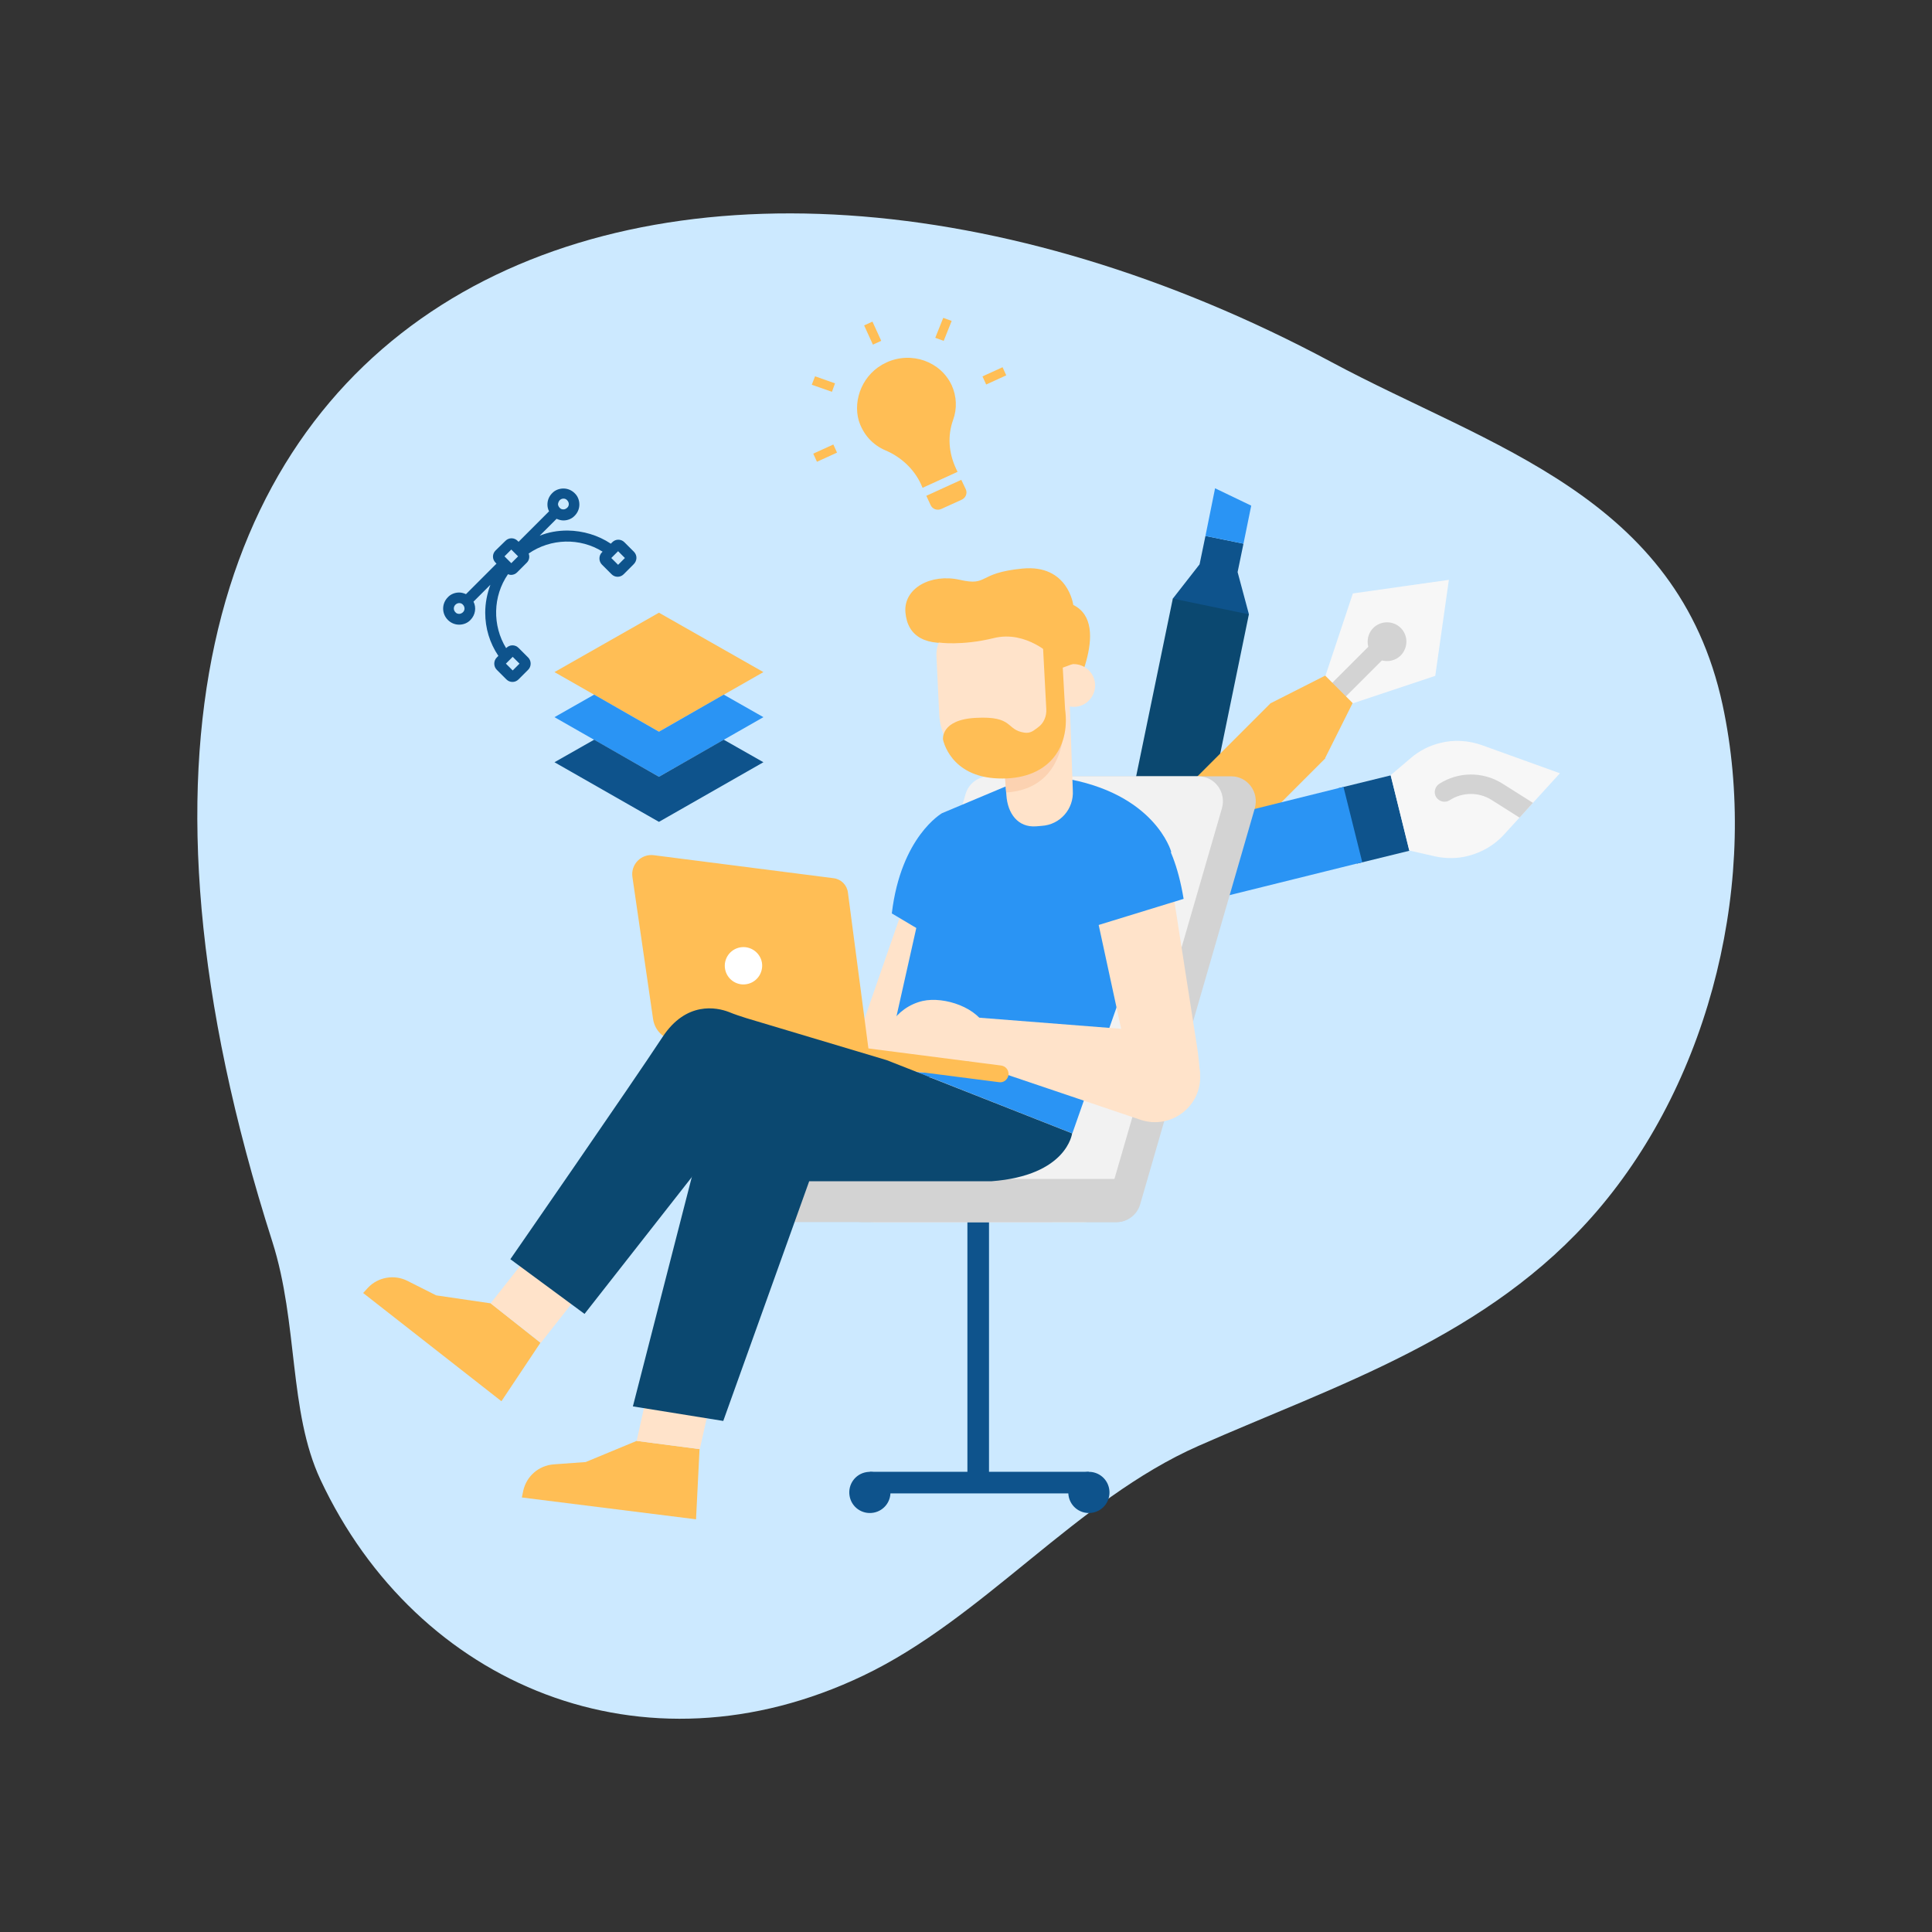 <svg xmlns="http://www.w3.org/2000/svg" enable-background="new 0 0 823 823" viewBox="0 0 823 823"><rect x="0" y="0" width="823" height="823" fill="#333333" stroke="none"/><switch><g><path fill="#cce9ff" d="M136.5,630.3c41.1,87.8,137.6,128.2,231.2,83.5c51.2-24.4,90.9-75,142.9-97.9
			c58.4-25.8,123.5-46.3,169.6-99.9c49.1-57.1,69.3-142.5,53.6-215.7c-19.2-89.1-99-109.8-166.5-146C290.4,5.9-16.9,113,116,528.9
			C127.1,563.7,122.9,601.2,136.5,630.3z"/><path fill="#f7f7f7" d="M617.2,247l-40.9,5.8l-11.7,35.1l11.7,11.7l35.1-11.7L617.2,247z M617.2,247"/><path fill="#d3d3d3" d="M567.5,296.7c-1.6-1.6-1.6-4.2,0-5.8l17.5-17.5c1.6-1.6,4.2-1.6,5.8,0c1.6,1.6,1.6,4.2,0,5.8l-17.5,17.5
			C571.7,298.3,569.1,298.3,567.5,296.7L567.5,296.7z M567.5,296.7"/><path fill="#d3d3d3" d="M596.7,279.2c-3.2,3.2-8.5,3.2-11.7,0c-3.2-3.2-3.2-8.5,0-11.7c3.2-3.2,8.5-3.2,11.7,0
			C599.9,270.7,599.9,275.9,596.7,279.2L596.7,279.2z M596.7,279.2"/><path fill="#ffbe55" d="M541.2,299.6l0,5.8l17.5,17.5l5.8,0l11.7-23.4l-11.7-11.7L541.2,299.6z M541.2,299.6"/><path fill="#0e538c" d="M499.6,255l3.6,6.6l23.4,5.8l5.4-5.8l-4.8-17.9l2.5-12.1l-16.2-3.3l-2.5,12.1L499.6,255z M499.6,255"/><path fill="#2a94f4" d="M513.5,228.3l16.2,3.3l3.3-16.2l-15.4-7.4L513.5,228.3z M513.5,228.3"/><path fill="#0b4870" d="M489.1,387.9c-8.9-1.8-14.7-10.6-12.9-19.5L499.6,255l32.4,6.7L508.7,375C506.8,384,498.1,389.7,489.1,387.9
			L489.1,387.9z M489.1,387.9"/><path fill="#ffbe55" d="M541.2,299.6l23.4,23.4l-58.4,58.4c-6.5,6.5-16.9,6.5-23.4,0c-6.5-6.5-6.5-16.9,0-23.4L541.2,299.6z
			 M541.2,299.6"/><path fill="#0e538c" d="M570,335.8l22.4-5.5l8,32.1l-22.4,5.5L570,335.8z M570,335.8"/><path fill="#f7f7f7" d="M664.5,329.4l-33.3-12c-5.7-2-11.9-2.4-17.7-0.9c-4.6,1.1-8.9,3.3-12.5,6.4l-8.6,7.3l7.9,32.1l11,2.5
			c4.6,1,9.5,1,14.1-0.2c5.9-1.5,11.2-4.6,15.3-9.1L664.5,329.4z M664.5,329.4"/><path fill="#d3d3d3" d="M653,342l-13.3-8.4c-8.2-5-18.5-4.9-26.6,0.3c-1.9,1.2-2.5,3.8-1.3,5.7c0.2,0.3,0.4,0.5,0.6,0.7
			c1.4,1.4,3.5,1.6,5.1,0.6c5.4-3.5,12.3-3.6,17.8-0.2l12,7.6L653,342z M653,342"/><path fill="#2a94f4" d="M572.3,335.2l8,32.1L496,388.2c-8.9,2.2-17.8-3.2-20-12.1c-2.2-8.9,3.2-17.8,12.1-20L572.3,335.2z
			 M572.3,335.2"/><path fill="#ffbe55" d="M325.2,286.3l-44.5,25.4l-44.5-25.4l44.5-25.3L325.2,286.3z M325.2,286.3"/><path fill="#2a94f4" d="M280.7,311.7l-27.6-15.8l-16.9,9.6l44.5,25.4l44.5-25.4l-16.9-9.6L280.7,311.7z M280.7,311.7"/><path fill="#0e538c" d="M280.7,330.9l-27.6-15.8l-16.9,9.6l44.5,25.4l44.5-25.4l-16.9-9.6L280.7,330.9z M280.7,330.9"/><path fill="#d3d3d3" d="M447.2,520.6H338.8c-5.1,0-9.2-4.1-9.2-9.2l0,0c0-5.1,4.1-9.2,9.2-9.2h108.4c5.1,0,9.2,4.1,9.2,9.2l0,0
				C456.4,516.6,452.3,520.6,447.2,520.6z"/><rect width="9.2" height="93.3" x="412.6" y="584.9" fill="#0e538c" transform="rotate(-90 417.184 631.577)"/><path fill="#0e538c" d="M379.2,634.3c0.8,4.8-2.4,9.3-7.2,10.1c-4.8,0.8-9.3-2.4-10.1-7.2c-0.8-4.8,2.4-9.3,7.2-10.1
					C373.9,626.3,378.4,629.5,379.2,634.3z"/><rect width="9.2" height="116.1" x="412.1" y="514.6" fill="#0e538c"/><path fill="#0e538c" d="M472.5,634.3c0.8,4.8-2.4,9.3-7.2,10.1c-4.8,0.8-9.3-2.4-10.1-7.2c-0.8-4.8,2.4-9.3,7.2-10.1
					C467.2,626.3,471.7,629.5,472.5,634.3z"/><path fill="#d3d3d3" d="M475.7,520.6H373.2c-7,0-12-6.8-10-13.7l48.9-168.6c1.3-4.5,5.4-7.6,10-7.6h102.4c7,0,12,6.8,10,13.7
				L485.7,513C484.4,517.5,480.3,520.6,475.7,520.6z"/><path fill="#f2f2f2" d="M461.6,520.6h-89.2c-7,0-12-6.8-10-13.7l48.9-168.6c1.3-4.5,5.4-7.6,10-7.6h89.2c7,0,12,6.8,10,13.7
				L471.6,513C470.3,517.5,466.2,520.6,461.6,520.6z"/><path fill="#d3d3d3" d="M475.6,520.6H367.2c-5.1,0-9.2-4.1-9.2-9.2l0,0c0-5.1,4.1-9.2,9.2-9.2h108.4c5.1,0,9.2,4.1,9.2,9.2l0,0
				C484.8,516.6,480.7,520.6,475.6,520.6z"/><polygon fill="#ffe3ca" points="387.9 377.5 365.7 441.4 370.9 454 400.8 448.3 409.3 379.9"/><path fill="#2a94f4" d="M401.3,346.4c0,0-17.5,9.9-21.4,42.7l23.2,13.8L401.3,346.4z"/><path fill="#2a94f4" d="M431.3,333.8l-30,12.6l-23.6,105.2l79.1,31.2l42.1-120c0,0-6.9-25.1-46.4-31.4L431.3,333.8z"/><path fill="#ffe3ca" d="M511.2,457.4c-0.1-1.4-0.9-9.7-1.2-11l-13-83.4c-2.5-11.4-15.4-17.2-25.6-11.5c-7.5,4.2-10.9,13.2-8,21.2
			l15.5,71.6L511.2,457.4z"/><path fill="#ffe3ca" d="M493.5,439.5l-88.2-6.9l-4.4,15.7l84.9,28.7c13.1,4.4,26.4-5.9,25.4-19.6l0,0
			C510.5,447.9,503,440.3,493.5,439.5z"/><path fill="#2a94f4" d="M488.1,348.9c0,0,11.3,4.9,16.1,34l-39.7,12.2c0,0-26-29.1,1.8-48.5L488.1,348.9z"/><path fill="#ffe3ca" d="M377.6,449.2c3.2,8.7,19.6,9,28.2,5.8c8.7-3.2,17.6-8.2,14.3-16.9c-3.2-8.7-17.7-13.8-27.1-11.7
			C381.5,429.1,374.3,440.6,377.6,449.2z"/><path fill="#ffbe55" d="M425.6,461l-63-8.1l0.9-7.1l63,8.1c2,0.3,3.3,2,3.1,4l0,0C429.3,459.9,427.5,461.3,425.6,461z"/><path fill="#ffbe55" d="M370.9,454l-83.4-10.7c-4.8-0.6-8.6-4.4-9.3-9.2l-8.8-60.5c-0.8-5.4,3.8-10,9.1-9.3l76.6,9.8
			c3.2,0.4,5.7,2.9,6.1,6.1L370.9,454z"/><path fill="#fff" d="M324.6,412.4c-0.6,4.4-4.5,7.4-8.9,6.9c-4.4-0.6-7.4-4.5-6.9-8.9c0.6-4.4,4.5-7.4,8.9-6.9
			C322.1,404.1,325.2,408.1,324.6,412.4z"/><path fill="#ffbe55" d="M271.2,613.8l-21.7,9l-13.7,1c-6.3,0.5-11.5,5-12.9,11.2l-0.6,2.9l74.2,9.3l1.5-29.9L271.2,613.8z"/><polygon fill="#ffe3ca" points="298.1 617.3 305.4 584.7 278.5 581.1 271.2 613.8"/><path fill="#0b4870" d="M456.7,482.8c0,0-2.1,18-34.4,20.4h-77.6l-36.6,102.1l-38.5-6.2l38.5-149.9l88.2,9.8L456.7,482.8z"/><path fill="#ffbe55" d="M209,555.2l-23.2-3.4l-12.3-6.2c-5.6-2.8-12.5-1.6-16.8,3l-2,2.2l58.9,46.1l16.6-24.9L209,555.2z"/><polygon fill="#ffe3ca" points="230.4 572 250.6 546.3 229.4 529.3 209 555.2"/><path fill="#0b4870" d="M377.7,451.6l-59.8-17.9c-2.5-0.8-5-1.6-7.4-2.6c-5.2-2-18.2-4.7-28.3,10.7c-13,19.8-64.8,94.6-64.8,94.6
			l31.6,23.3l69-88c5.8-8,15.1-12.7,24.9-12.7l53.4-0.1L377.7,451.6z"/><path fill="#ffbe55" d="M454.6,301c1.1-2,19.6-35,2.6-43.3c0,0-2.2-17.4-21.7-15.5c-19.5,1.9-14.2,7.6-26.6,4.8
			c-12.4-2.8-24.1,3.6-23.2,13.9c0.9,10.4,8.9,14.8,23.2,12.3c14.3-2.5,25.6-0.6,25.6-0.6l11.9,3.5L454.6,301z"/><g><path fill="#ffe3ca" d="M457,336.7l-1.5-41.9l-29.1,10.3l2.3,33.6c0.5,7.8,4.9,13.9,12.7,13.3l2.4-0.2
					C451.6,351.3,457.5,344.6,457,336.7z"/><path fill="#fcd2b1" d="M453,300.6c0,0,5.5,35-24.4,37l-1.3-16.6L453,300.6z"/></g><path fill="#ffe3ca" d="M428.3,329.8l1,0c14.9-0.7,26.4-13.3,25.7-28.2l-1.4-30.4c-0.2-3.9-3.5-6.8-7.3-6.7l-35.5,1.7
			c-6.9,0.3-12.2,6.2-11.9,13.1l1.2,25C400.8,319,413.4,330.5,428.3,329.8z"/><path fill="#ffe3ca" d="M448.3,292.4c0.2,5,4.5,8.9,9.5,8.7c5-0.2,8.9-4.5,8.7-9.5c-0.2-5-4.5-8.9-9.5-8.7
			C451.9,283.1,448,287.3,448.3,292.4z"/><path fill="#ffbe55" d="M443.9,268l1.8,34c0.2,3.1-1.1,6.2-3.6,7.9c-1.6,1.1-2.9,2.6-5.7,2.2c-8.1-1.2-4.4-7.2-20.8-6.3
			c-15,0.8-13.9,9.2-13.9,9.2s2.9,15.9,23.5,16.6c20.6,0.8,30.9-12.3,28.5-29.6l-2-35.9L443.9,268z"/><path fill="#ffbe55" d="M399.9,273.7c0,0,9.6,1.5,23.5-1.9c13.9-3.4,24.9,7.8,24.9,7.8s3,5.2,3.7,5c0.7-0.1,5-1.8,5-1.8l-0.2-15.7
			l-10.2-7.9l-28.2-1.2l-16.7,3.7L399.9,273.7z"/><g><path fill="#ffbe55" d="M407.2 199.5l.7 1.5-14.9 6.8-.7-1.6c-2.9-6.3-8.4-11.5-15-14.3-5.7-2.4-9.7-7-11.5-12.8-2.5-8.8 1.6-20 11.8-24.7 10.7-4.9 23.1-.4 27.8 9.7 2.1 4.6 2.4 9.9.6 14.8C403.6 185.6 404.1 192.8 407.2 199.5zM411.4 208.4c.8 1.7 0 3.7-1.8 4.5l-8.6 3.9c-1.8.8-3.8.1-4.6-1.7l-1.8-3.9 14.9-6.8L411.4 208.4 411.4 208.4z"/><rect width="3.9" height="9" x="369.8" y="137.4" fill="#ffbe55" transform="rotate(-24.522 371.765 141.906)"/><path fill="#ffbe55" d="M398.4,143.9l3.6,1.3l3.4-8.5l-3.6-1.3L398.4,143.9z M398.4,143.9"/><rect width="9.4" height="3.8" x="418.9" y="158.2" fill="#ffbe55" transform="rotate(-24.522 423.624 160.144)"/><rect width="9.4" height="3.8" x="346.8" y="191.1" fill="#ffbe55" transform="rotate(-24.522 351.555 193.015)"/><path fill="#ffbe55" d="M347.2,160.3l-1.4,3.6l8.6,3l1.3-3.6L347.2,160.3z M347.2,160.3"/></g><path fill="#0e538c" d="M270.1,235.1L266,231c-0.7-0.7-1.6-1.1-2.6-1.1c-1,0-1.9,0.4-2.6,1.1l-0.6,0.6c-5.4-3.6-11.8-5.5-18.4-5.6
			h-0.1c-4.1,0-8.1,0.7-11.8,2.2l7.2-7.2c0.9,0.4,1.9,0.7,2.9,0.7c1.8,0,3.6-0.7,4.8-2c1.3-1.3,2-3,2-4.8c0-1.8-0.7-3.6-2-4.8
			c-1.3-1.3-3-2-4.8-2c-1.8,0-3.6,0.7-4.8,2c-1.3,1.3-2,3-2,4.8c0,1,0.2,2,0.7,2.9l-13,13l-0.4-0.4c-0.7-0.7-1.6-1.1-2.6-1.1
			c-1,0-1.9,0.4-2.6,1.1l-4.2,4.1c-0.7,0.7-1.1,1.6-1.1,2.6c0,1,0.4,1.9,1.1,2.6l0.4,0.4l-13,13c-0.9-0.4-1.9-0.7-2.9-0.7
			c-1.8,0-3.6,0.7-4.8,2c-2.7,2.7-2.7,7,0,9.7c1.3,1.3,3,2,4.8,2c1.8,0,3.6-0.7,4.8-2c2.1-2.1,2.6-5.3,1.3-7.8l7.2-7.2
			c-1.4,3.8-2.2,7.8-2.2,11.9c0,6.6,1.9,12.9,5.6,18.4l-0.7,0.7c-1.4,1.4-1.4,3.8,0,5.2l4.1,4.1c0.7,0.7,1.6,1.1,2.6,1.1
			c1,0,1.9-0.4,2.6-1.1l4.1-4.1c1.4-1.4,1.4-3.8,0-5.2l-4.1-4.1c-0.7-0.7-1.6-1.1-2.6-1.1c-1,0-1.9,0.4-2.6,1.1l-0.1,0.1
			c-5.9-9.6-5.7-22.1,0.8-31.5c0.4,0.2,0.9,0.3,1.3,0.3c1,0,1.9-0.4,2.6-1.1l4.1-4.1c1.1-1.1,1.3-2.6,0.8-3.9
			c9.4-6.5,21.9-6.8,31.5-0.8l-0.3,0.3c-1.4,1.4-1.4,3.8,0,5.2l4.1,4.1c0.7,0.7,1.6,1.1,2.6,1.1c1,0,1.9-0.4,2.6-1.1l4.1-4.1
			C271.5,238.9,271.5,236.6,270.1,235.1L270.1,235.1z M221.3,282.7l-2.9,2.9l-2.9-2.9l2.9-2.9L221.3,282.7z M238.4,213.1
			c0.4-0.4,1-0.7,1.6-0.7c0.6,0,1.2,0.2,1.6,0.7c0.4,0.4,0.7,1,0.7,1.6c0,0.6-0.2,1.2-0.7,1.6c-0.4,0.4-1,0.7-1.6,0.7
			c-0.6,0-1.2-0.2-1.6-0.7c-0.4-0.4-0.7-1-0.7-1.6C237.8,214.1,238,213.6,238.4,213.1L238.4,213.1z M197.2,260.8
			c-0.4,0.4-1,0.7-1.6,0.7s-1.2-0.2-1.6-0.7c-0.9-0.9-0.9-2.3,0-3.2c0.4-0.4,1-0.7,1.6-0.7s1.2,0.2,1.6,0.7
			C198.1,258.5,198.1,260,197.2,260.8L197.2,260.8z M217.8,239.9l-2.9-2.9l2.9-2.9l2.9,2.9L217.8,239.9z M263.3,240.6l-2.9-2.9
			l2.9-2.9l2.9,2.9L263.3,240.6z M263.3,240.6"/></g></switch></svg>